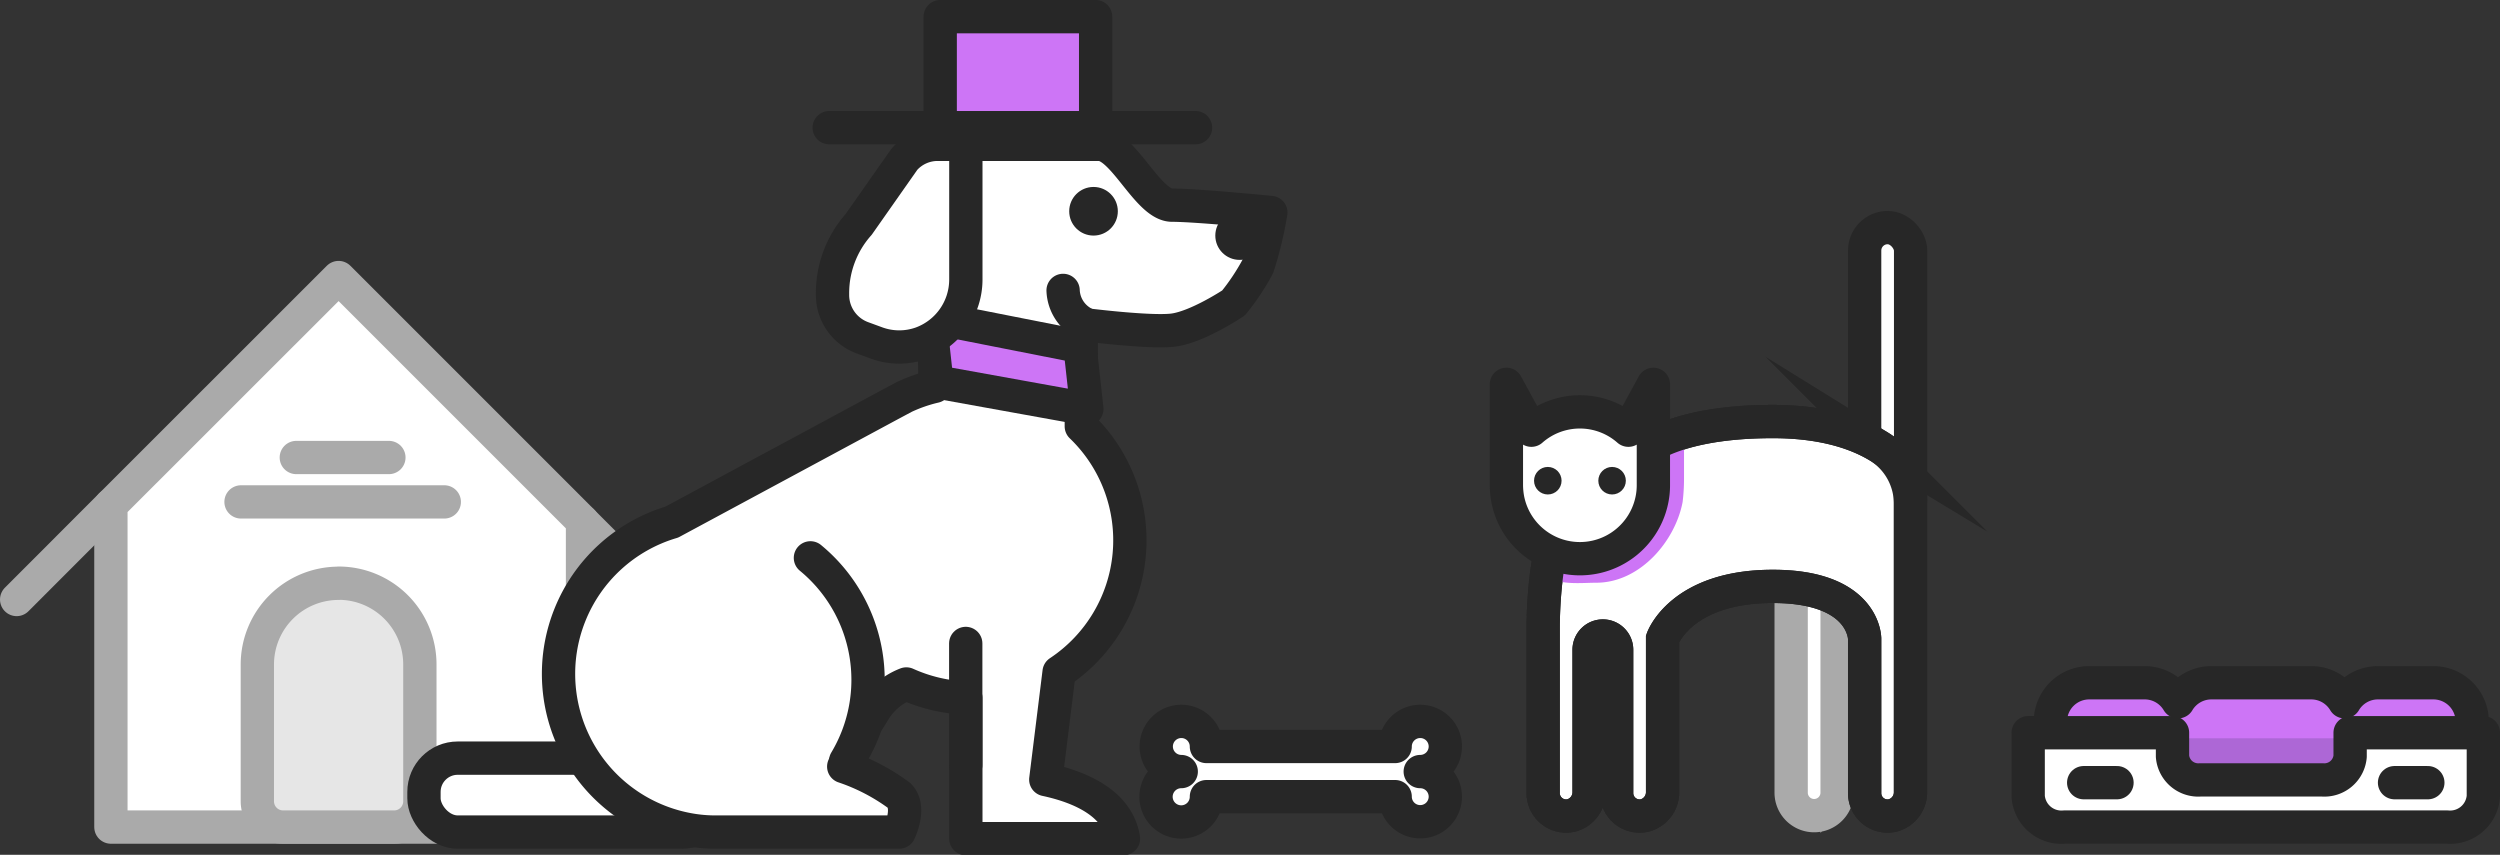 <svg xmlns="http://www.w3.org/2000/svg" viewBox="0 0 225.19 77"><rect x="0" y="0" width="225.19" height="77" fill="#333333" stroke="none"/><defs><style>.cls-1,.cls-10,.cls-4,.cls-5,.cls-9{fill:#fff;}.cls-1,.cls-2,.cls-3,.cls-9{stroke:#aaa;}.cls-1,.cls-11,.cls-2,.cls-3,.cls-5,.cls-6,.cls-8{stroke-linecap:round;stroke-linejoin:round;}.cls-1,.cls-10,.cls-11,.cls-12,.cls-2,.cls-3,.cls-5,.cls-6,.cls-8,.cls-9{stroke-width:3px;}.cls-2{fill:#e6e6e6;}.cls-11,.cls-12,.cls-3,.cls-6{fill:none;}.cls-10,.cls-12,.cls-4,.cls-5,.cls-6,.cls-8{stroke:#272727;}.cls-10,.cls-12,.cls-4,.cls-9{stroke-miterlimit:10;}.cls-4{stroke-width:2px;}.cls-7{fill:#272727;}.cls-8{fill:#cd75f6;}.cls-11{stroke:#cd75f6;}.cls-13{fill:#ad67d6;}</style></defs><title>7</title><g id="Слой_2" data-name="Слой 2"><g id="Слой_1_копия_4" data-name="Слой 1 копия 4"><polygon class="cls-1" points="52.47 46.97 52.47 74.5 9.99 74.5 9.99 45.5 30.5 25 52.47 46.97"/><line class="cls-1" x1="59.49" y1="54" x2="52.46" y2="46.97"/><line class="cls-1" x1="9.99" y1="45.5" x2="1.5" y2="54"/><path class="cls-2" d="M30.5,52.53h0a7.32,7.32,0,0,1,7.32,7.32V72.18A2.32,2.32,0,0,1,35.5,74.5h-10a2.32,2.32,0,0,1-2.32-2.32V59.86a7.32,7.32,0,0,1,7.32-7.32Z"/><line class="cls-3" x1="21.71" y1="45.21" x2="40.02" y2="45.21"/><line class="cls-3" x1="35.03" y1="41.21" x2="26.69" y2="41.21"/><path class="cls-4" d="M64.51,75H63.46a3.06,3.06,0,0,1-1-.14A13.4,13.4,0,0,0,64.51,75Z"/><rect class="cls-5" x="38.19" y="68.29" width="26.32" height="6.66" rx="3.04"/><path class="cls-5" d="M114.47,19.14A33.16,33.16,0,0,1,113.3,24a20.49,20.49,0,0,1-2.19,3.29s-3.29,2.2-5.48,2.45-8.23-.53-8.23-.53v9.19a14.24,14.24,0,0,1-2,22.14l-1.2,9.68c3.25.7,6.49,2.19,7,5.32H87V62.88a14.49,14.49,0,0,1-5.36-1.27A5.86,5.86,0,0,0,78.76,64L78,65.23a14,14,0,0,1-2,3.82A18.09,18.09,0,0,1,81,71.66c1.09,1.1,0,3.29,0,3.29H64.51a13.4,13.4,0,0,1-2-.14h0a14.26,14.26,0,0,1-2-27.78L80.15,36.45l0,0,1.31-.7a13.86,13.86,0,0,1,2.74-.95V13h14.8c2.19,0,4.39,5.48,6.58,5.48S114.47,19.14,114.47,19.14Z"/><path class="cls-6" d="M73,50.25a14.23,14.23,0,0,1,3.17,18.3"/><line class="cls-6" x1="86.99" y1="68.92" x2="86.99" y2="57.96"/><circle class="cls-7" cx="98.5" cy="19.03" r="2.19"/><circle class="cls-7" cx="111.66" cy="21.22" r="2.19"/><path class="cls-5" d="M97.82,29.22a3.5,3.5,0,0,1-2.06-3.06"/><polygon class="cls-8" points="83.75 28.55 97.28 31.22 97.9 36.84 84.39 34.4 83.75 28.55"/><path class="cls-5" d="M83,30.91h0a5.94,5.94,0,0,1-4,0l-1.31-.48a4.11,4.11,0,0,1-2.7-3.86v-.16a9.31,9.31,0,0,1,2.35-6.19l4.12-5.87a4,4,0,0,1,3-1.35H87V25.17A6.11,6.11,0,0,1,83,30.91Z"/><line class="cls-6" x1="74.69" y1="11.5" x2="107.69" y2="11.5"/><rect class="cls-8" x="84.69" y="1.5" width="14" height="10"/><path class="cls-5" d="M130.19,71.76a2.26,2.26,0,1,1-4.52,0h-17a2.27,2.27,0,1,1-2.27-2.26,2.26,2.26,0,1,1,2.27-2.26h17a2.26,2.26,0,1,1,2.26,2.26A2.26,2.26,0,0,1,130.19,71.76Z"/><path class="cls-9" d="M163.41,50.34v-.83c1.14,0,2.07,1.76,2.07,2.89v19a2.07,2.07,0,0,1-2.07,2.07h0a2.07,2.07,0,0,1-2.07-2.07v-19A2.07,2.07,0,0,1,163.41,50.34Z"/><rect class="cls-10" x="167.96" y="20.5" width="4.14" height="26.53" rx="2.07"/><path class="cls-10" d="M172.09,44.56V71.3a2.16,2.16,0,0,1-1.59,2.15,2.06,2.06,0,0,1-2.54-2V57.53s0-4.71-8.27-4.71-9.93,4.71-9.93,4.71V71.3a2.17,2.17,0,0,1-1.59,2.15,2.07,2.07,0,0,1-2.55-2V58.53a1.24,1.24,0,0,0-1.19-1.24h0a1.24,1.24,0,0,0-1.29,1.24V71.3a2.17,2.17,0,0,1-1.59,2.15,2.07,2.07,0,0,1-2.55-2V57.05c0-.23,0-.45,0-.68v0c.22-16.51,8.27-15.09,8.27-15.09s2.48-3.31,12.41-3.31c5.85,0,9.12,1.73,10.81,3.14A4.53,4.53,0,0,1,172.09,44.56Z"/><path class="cls-11" d="M150.19,40.25v2.89a16,16,0,0,1-.11,1.85c-.56,2.85-3.16,6-6.3,6-1.4,0-3,.23-4.09-.5"/><path class="cls-12" d="M172.09,45.38V71.3a2.16,2.16,0,0,1-1.59,2.15,2.06,2.06,0,0,1-2.54-2V57.53s0-4.71-8.27-4.71-9.93,4.71-9.93,4.71V71.3a2.17,2.17,0,0,1-1.59,2.15,2.07,2.07,0,0,1-2.55-2V58.53a1.24,1.24,0,0,0-1.19-1.24h0a1.24,1.24,0,0,0-1.29,1.24V71.3a2.17,2.17,0,0,1-1.59,2.15,2.07,2.07,0,0,1-2.55-2V57.05c0-.23,0-.45,0-.68v0c.22-16.51,8.27-15.09,8.27-15.09s2.48-3.31,12.41-3.31c4.62,0,7.63,1.08,9.53,2.23A6.08,6.08,0,0,1,172.09,45.38Z"/><path class="cls-5" d="M148.93,34.62v9.1a6.36,6.36,0,0,1-.12,1.24,6.62,6.62,0,0,1-13,0,7.24,7.24,0,0,1-.12-1.24v-9.1l2.25,4.13a6.61,6.61,0,0,1,8.74,0Z"/><circle class="cls-7" cx="139.42" cy="43.3" r="1.24"/><circle class="cls-7" cx="145.21" cy="43.3" r="1.24"/><path class="cls-8" d="M222.69,65v5a3.5,3.5,0,0,1-3.5,3.5h-5a3.49,3.49,0,0,1-3-1.71,3.49,3.49,0,0,1-3,1.71h-9a3.48,3.48,0,0,1-3.28-2.3,3.49,3.49,0,0,1-2.72,1.3h-5a3.5,3.5,0,0,1-3.5-3.5V65a3.5,3.5,0,0,1,3.5-3.5h5a3.49,3.49,0,0,1,3,1.71,3.49,3.49,0,0,1,3-1.71h9a3.49,3.49,0,0,1,3,1.71,3.49,3.49,0,0,1,3-1.71h5A3.5,3.5,0,0,1,222.69,65Z"/><path class="cls-13" d="M218.69,66.5v5H196.05a2,2,0,0,1-.14-.3,3.65,3.65,0,0,1-.27.3h-3.95v-5Z"/><path class="cls-5" d="M223.69,66v5.74a3,3,0,0,1-3.24,2.76H185.94a3,3,0,0,1-3.25-2.76V66h13v2.13a2.33,2.33,0,0,0,2.5,2.12h11a2.33,2.33,0,0,0,2.5-2.12V66Z"/><line class="cls-6" x1="215.69" y1="70.5" x2="218.69" y2="70.5"/><line class="cls-6" x1="187.69" y1="70.5" x2="190.69" y2="70.5"/></g></g></svg>